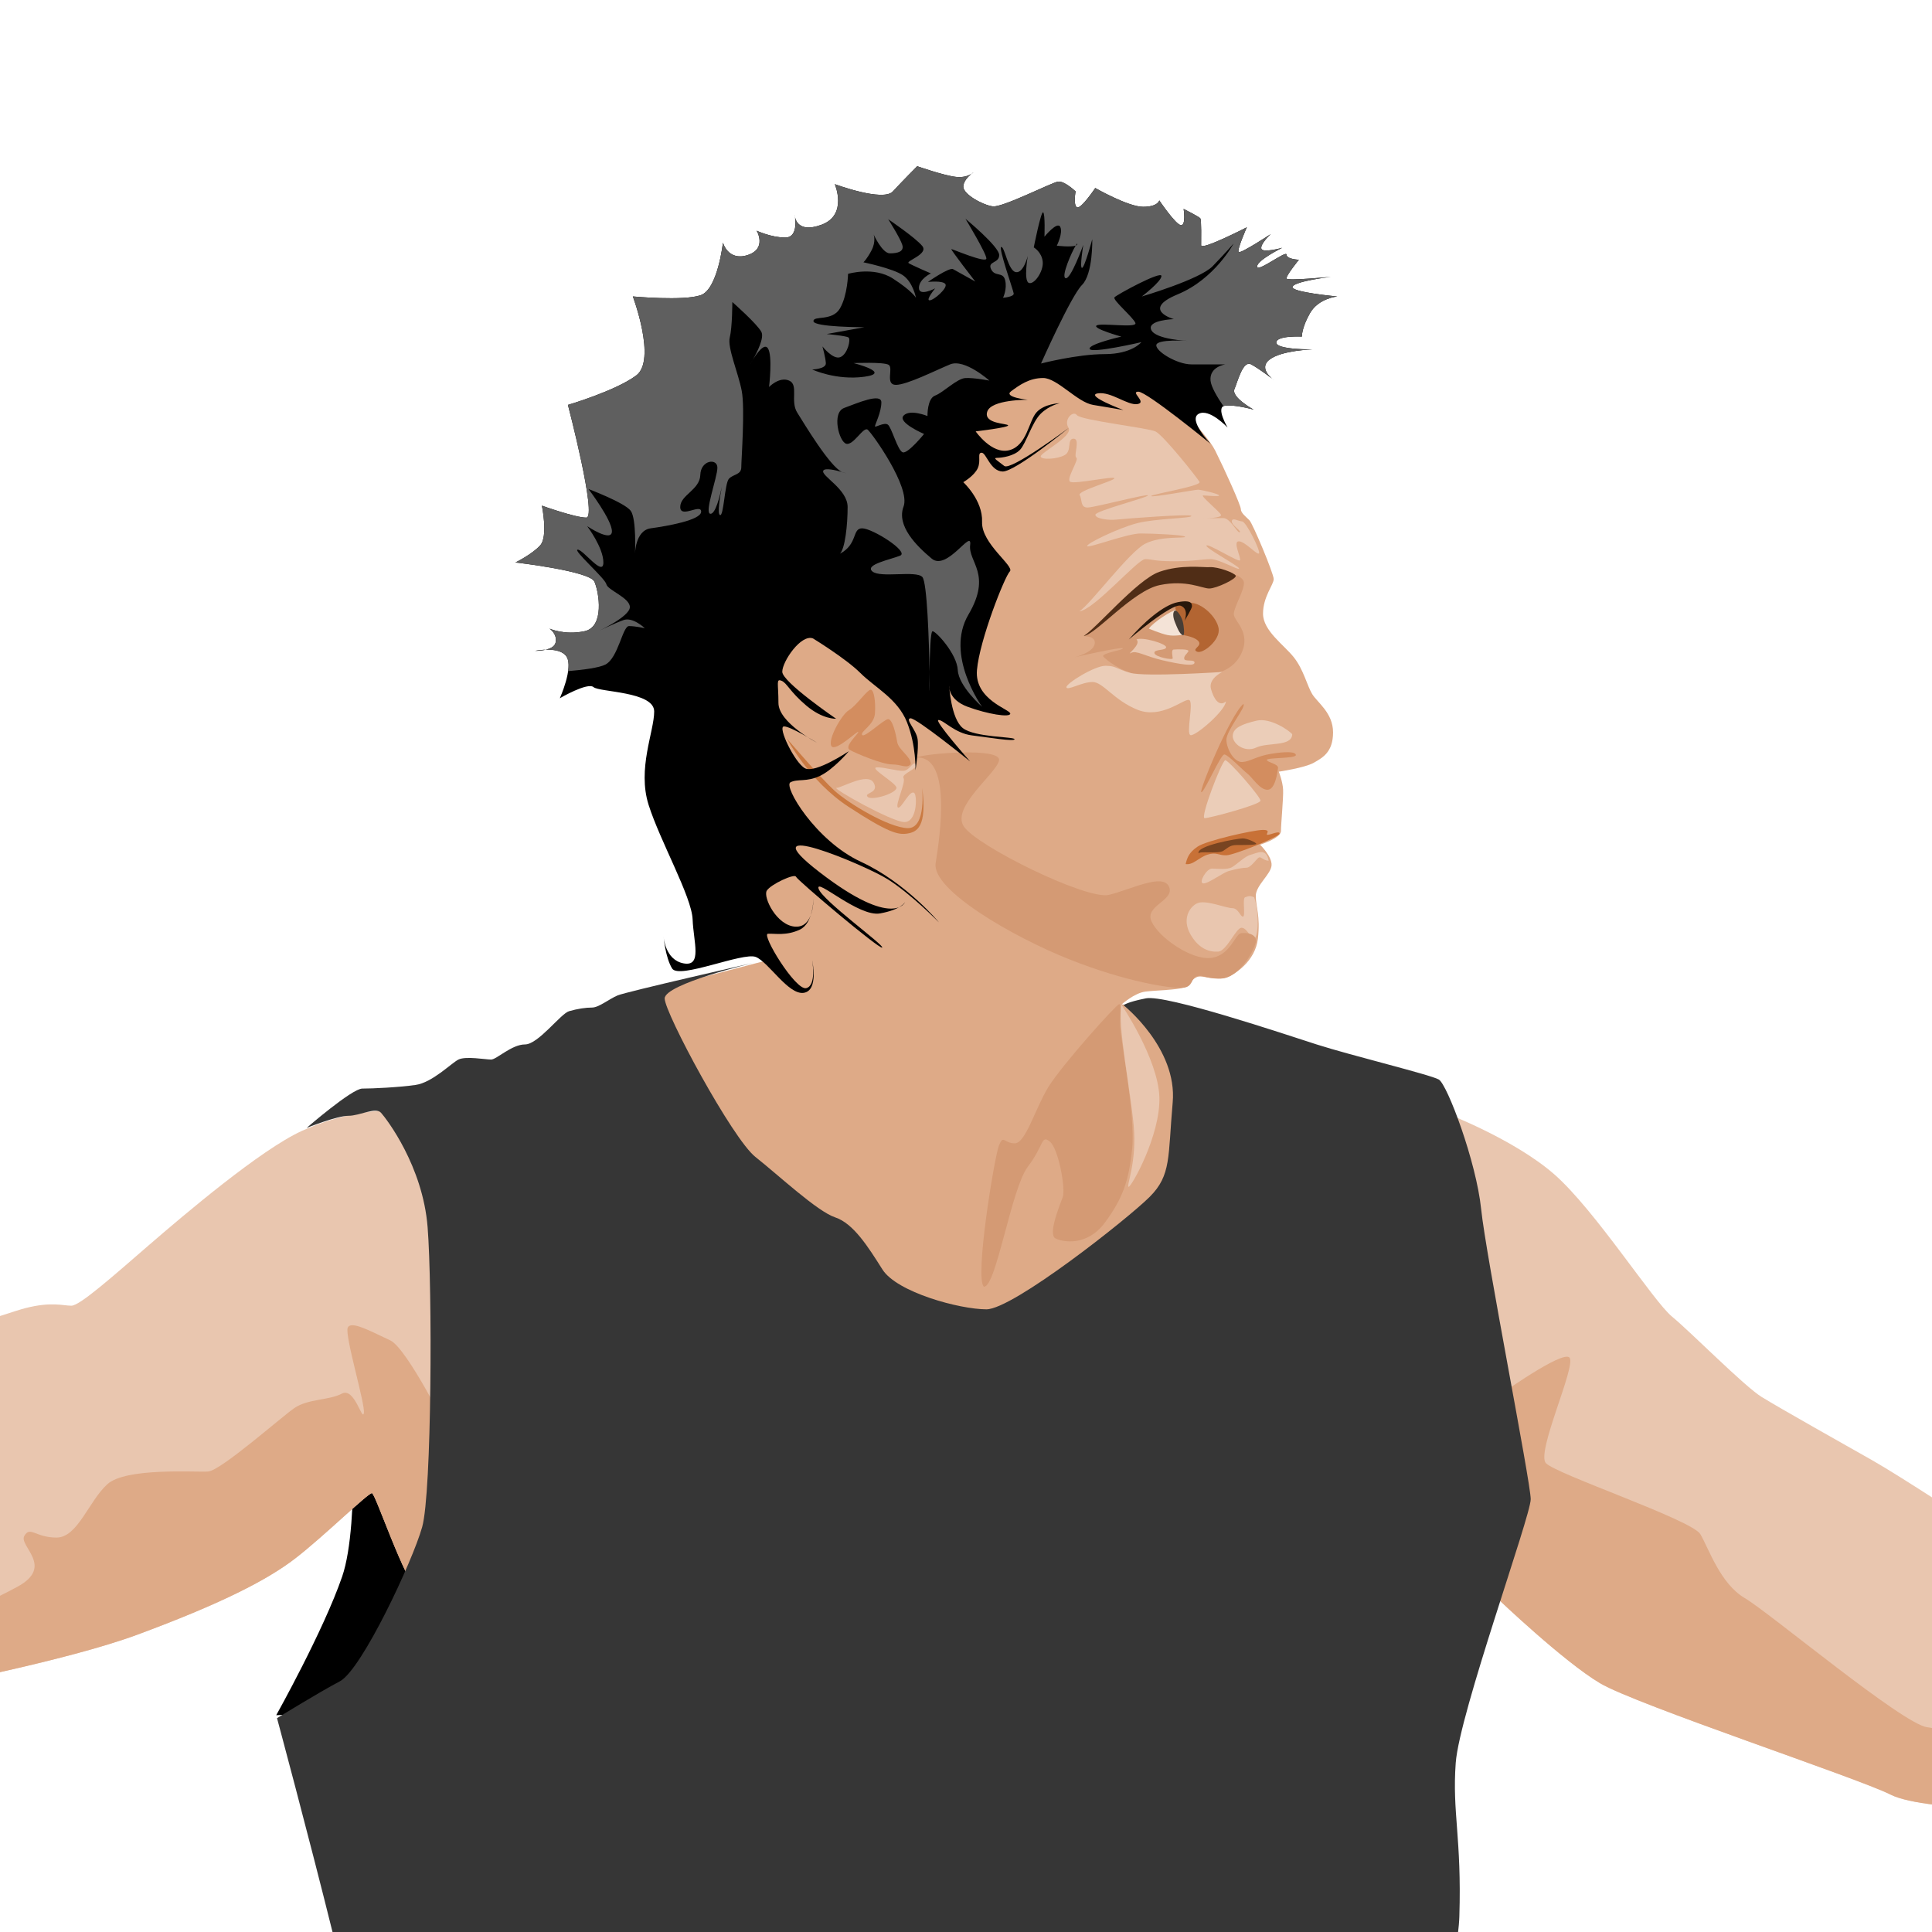 <?xml version="1.0" encoding="UTF-8" standalone="no"?>
<!-- Created with Inkscape (http://www.inkscape.org/) -->

<svg
   xmlns:dc="http://purl.org/dc/elements/1.1/"
   xmlns:cc="http://creativecommons.org/ns#"
   xmlns:rdf="http://www.w3.org/1999/02/22-rdf-syntax-ns#"
   xmlns:svg="http://www.w3.org/2000/svg"
   xmlns="http://www.w3.org/2000/svg"
   xmlns:sodipodi="http://sodipodi.sourceforge.net/DTD/sodipodi-0.dtd"
   xmlns:inkscape="http://www.inkscape.org/namespaces/inkscape"
   width="1000"
   height="1000"
   viewBox="0 0 264.583 264.583"
   id="svg4332"
   version="1.1"
   inkscape:version="0.91+devel r13925"
   sodipodi:docname="terry-bozzio.svg"
   inkscape:export-filename="/Users/agarone/Documents/git/art/terry-bozzio/terry-bozzio.png"
   inkscape:export-xdpi="96"
   inkscape:export-ydpi="96">
  <defs
     id="defs4334" />
  <sodipodi:namedview
     id="base"
     pagecolor="#ffffff"
     bordercolor="#666666"
     borderopacity="1.0"
     inkscape:pageopacity="0.0"
     inkscape:pageshadow="2"
     inkscape:zoom="0.70710678"
     inkscape:cx="220.26533"
     inkscape:cy="662.6657"
     inkscape:document-units="px"
     inkscape:current-layer="layer1"
     showgrid="false"
     units="px"
     showguides="true"
     inkscape:guide-bbox="true"
     inkscape:window-width="1920"
     inkscape:window-height="1151"
     inkscape:window-x="0"
     inkscape:window-y="1"
     inkscape:window-maximized="1">
    <sodipodi:guide
       position="264.583,0"
       orientation="1,0"
       id="guide4340"
       inkscape:label=""
       inkscape:color="rgb(0,0,255)" />
    <sodipodi:guide
       position="0,0"
       orientation="1,0"
       id="guide4342"
       inkscape:label=""
       inkscape:color="rgb(0,0,255)" />
    <sodipodi:guide
       position="0,0"
       orientation="0,1"
       id="guide4344"
       inkscape:label=""
       inkscape:color="rgb(0,0,255)" />
    <sodipodi:guide
       position="0,264.583"
       orientation="0,1"
       id="guide4346"
       inkscape:label=""
       inkscape:color="rgb(0,0,255)" />
    <sodipodi:guide
       position="132.292,132.292"
       orientation="0,1"
       id="guide5453"
       inkscape:label=""
       inkscape:color="rgb(0,0,255)" />
    <sodipodi:guide
       position="132.292,132.292"
       orientation="1,0"
       id="guide5455"
       inkscape:label=""
       inkscape:color="rgb(0,0,255)" />
  </sodipodi:namedview>
  <g
     inkscape:label="BG"
     inkscape:groupmode="layer"
     id="layer1"
     transform="translate(0,-32.417)"
     style="display:none">
    <rect
       style="opacity:1;fill:#ffffff;fill-opacity:1;stroke:none;stroke-width:11.608;stroke-miterlimit:4;stroke-dasharray:none;stroke-opacity:1"
       id="rect5606"
       width="264.583"
       height="264.583"
       x="0"
       y="32.417" />
  </g>
  <g
     inkscape:groupmode="layer"
     id="layer2"
     inkscape:label="Head"
     style="display:inline">
    <path
       style="fill:#deaa87;fill-opacity:1;fill-rule:evenodd;stroke:none;stroke-width:0.463px;stroke-linecap:butt;stroke-linejoin:miter;stroke-opacity:1"
       d="m 133.056,187.958 32.746,-29.769 -8.6,-20.342 -3.585,-0.301 c 0,0 1.754,-1.579 3.274,-1.754 1.52,-0.175 4.327,-0.234 5.087,-0.526 0.76,-0.292 1.403,-1.403 2.163,-1.52 0.76,-0.117 2.222,0.526 3.567,0.175 1.345,-0.351 4.21,-2.28 4.561,-5.379 0.351,-3.099 -0.292,-4.385 -0.292,-5.847 0,-1.462 2.105,-2.982 2.163,-4.21 0.058,-1.228 -1.579,-2.807 -1.579,-2.807 0,0 2.865,-0.877 2.865,-1.871 0,-0.994 0.351,-4.561 0.292,-5.672 -0.058,-1.111 -0.585,-2.456 -0.585,-2.456 0,0 3.567,-0.526 4.795,-1.228 1.228,-0.702 2.631,-1.462 2.631,-4.152 0,-2.69 -2.163,-4.093 -2.865,-5.263 -0.702,-1.169 -1.169,-3.333 -2.514,-5.029 -1.345,-1.696 -4.21,-3.625 -4.21,-5.964 0,-2.339 1.462,-3.976 1.462,-4.736 0,-0.76 -2.865,-7.601 -3.333,-8.069 -0.468,-0.468 -1.169,-0.994 -1.169,-1.52 0,-0.526 -2.222,-5.438 -3.508,-8.011 -1.286,-2.573 -7.367,-8.537 -7.367,-8.537 L 143.852,47.44 119.552,55.131 98.536,89.365 c 0,0 5.964,32.218 6.023,34.908 0.058,2.69 0,7.368 0,7.368 l -16.489,4.327 11.811,27.365 z"
       id="path4795"
       inkscape:connector-curvature="0"
       sodipodi:nodetypes="ccccsccsssccsscsssssssssccccscccc" />
    <path
       style="fill:#d49a74;fill-opacity:1;fill-rule:evenodd;stroke:none;stroke-width:0.463px;stroke-linecap:butt;stroke-linejoin:miter;stroke-opacity:1"
       d="m 148.413,87.143 c 0,0 1.754,-0.117 1.491,1.082 -0.263,1.199 -2.748,1.783 -2.748,1.783 0,0 6.403,-1.462 6.607,-1.228 0.205,0.234 -3.07,0.672 -2.66,1.14 0.409,0.468 2.28,1.959 4.678,2.514 2.397,0.555 5.438,0.351 5.672,0.965 0.234,0.614 -0.585,0.994 -0.117,1.169 0.468,0.175 2.163,-2.134 2.982,-2.134 0.819,0 4.268,0.058 5.672,-2.924 1.403,-2.982 -1.052,-4.444 -1.023,-5.438 0.029,-0.994 1.52,-3.333 1.374,-4.356 -0.146,-1.023 -3.187,-2.134 -7.835,-1.316 -4.649,0.819 -10.32,5.204 -14.092,8.742 z"
       id="path4805"
       inkscape:connector-curvature="0" />
    <path
       style="fill:#502d16;fill-rule:evenodd;stroke:none;stroke-width:0.463px;stroke-linecap:butt;stroke-linejoin:miter;stroke-opacity:1"
       d="m 148.413,87.084 c 1.579,-0.117 6.724,-6.198 10.408,-6.958 3.684,-0.76 5.789,0.468 6.783,0.468 0.994,0 3.801,-1.345 3.625,-1.754 -0.175,-0.409 -2.456,-1.228 -3.508,-1.169 -1.052,0.058 -3.918,-0.409 -6.958,0.643 -3.041,1.053 -8.829,7.952 -10.35,8.771 z"
       id="path4797"
       inkscape:connector-curvature="0" />
    <path
       style="fill:#f4e3d7;fill-rule:evenodd;stroke:none;stroke-width:0.463px;stroke-linecap:butt;stroke-linejoin:miter;stroke-opacity:1"
       d="m 157.33,86.09 c 0,0 1.579,0.672 2.544,0.877 0.965,0.205 2.222,-0.058 2.222,-0.058 0,0 -0.439,-3.362 -1.023,-3.362 -0.585,0 -3.158,1.696 -3.742,2.544 z"
       id="path4801"
       inkscape:connector-curvature="0" />
    <path
       style="fill:#b36532;fill-opacity:1;fill-rule:evenodd;stroke:none;stroke-width:0.463px;stroke-linecap:butt;stroke-linejoin:miter;stroke-opacity:1"
       d="m 162.154,86.996 c 0,0 1.579,0.234 2.017,0.877 0.439,0.643 -1.023,1.023 -0.234,1.374 0.789,0.351 3.216,-1.608 2.953,-3.187 -0.263,-1.579 -2.31,-3.508 -3.888,-3.508 -1.579,0 -2.163,0.322 -2.017,0.848 0.146,0.526 1.169,3.596 1.169,3.596 z"
       id="path4807"
       inkscape:connector-curvature="0" />
    <path
       style="fill:#28170b;fill-rule:evenodd;stroke:none;stroke-width:0.463px;stroke-linecap:butt;stroke-linejoin:miter;stroke-opacity:1"
       d="m 154.582,87.581 c 0,0 5.964,-5.087 7.134,-4.619 1.169,0.468 0.497,2.076 0.497,2.076 0,0 1.023,-1.696 1.023,-1.988 0,-0.292 0.059,-0.965 -1.93,-0.585 -1.988,0.38 -4.736,2.807 -6.724,5.116 z"
       id="path4799"
       inkscape:connector-curvature="0" />
    <path
       style="fill:#483e37;fill-rule:evenodd;stroke:none;stroke-width:0.463px;stroke-linecap:butt;stroke-linejoin:miter;stroke-opacity:1"
       d="m 162.037,87.011 c 0.219,0 0.102,-1.316 -0.073,-1.944 -0.175,-0.629 -0.731,-1.535 -1.038,-1.447 -0.307,0.088 -0.351,0.775 -0.029,1.564 0.322,0.789 0.658,1.696 1.14,1.827 z"
       id="path4803"
       inkscape:connector-curvature="0" />
    <path
       style="fill:#e9c6af;fill-rule:evenodd;stroke:none;stroke-width:0.463px;stroke-linecap:butt;stroke-linejoin:miter;stroke-opacity:1"
       d="m 155.634,87.581 c 0.76,-0.409 4.064,0.555 4.064,1.053 0,0.497 -1.666,0.234 -1.608,0.789 0.059,0.555 2.544,1.023 2.514,0.731 -0.029,-0.292 -0.234,-1.169 0.117,-1.199 0.351,-0.029 2.251,-0.117 2.017,0.263 -0.234,0.38 -0.643,0.614 -0.555,1.023 0.088,0.409 1.462,0 1.403,0.526 -0.058,0.526 -2.017,0.205 -4.415,-0.351 -2.397,-0.555 -3.538,-1.403 -4.298,-0.994 -0.76,0.409 1.52,-1.199 0.76,-1.842 z"
       id="path4809"
       inkscape:connector-curvature="0" />
    <path
       style="fill:#ebcdb8;fill-opacity:1;fill-rule:evenodd;stroke:none;stroke-width:0.463px;stroke-linecap:butt;stroke-linejoin:miter;stroke-opacity:1"
       d="m 167.884,96.06 c -0.088,1.286 -4.122,4.736 -4.824,4.619 -0.702,-0.117 0.497,-4.649 -0.234,-4.824 -0.731,-0.175 -3.771,2.66 -7.046,1.345 -3.274,-1.316 -4.707,-3.801 -6.169,-3.801 -1.462,0 -3.45,1.228 -3.567,0.731 -0.117,-0.497 3.888,-2.982 5.379,-2.953 1.491,0.029 1.286,0.38 3.333,0.965 2.047,0.585 12.63,-0.117 12.63,-0.117 0,0 -1.93,0.906 -1.55,2.31 0.38,1.403 1.14,2.514 2.047,1.725 z"
       id="path4811"
       inkscape:connector-curvature="0" />
    <path
       style="fill:#ebcdb8;fill-opacity:1;fill-rule:evenodd;stroke:none;stroke-width:0.463px;stroke-linecap:butt;stroke-linejoin:miter;stroke-opacity:1"
       d="m 176.966,100.553 c -0.331,-0.455 -2.977,-2.315 -4.879,-1.861 -1.902,0.455 -3.225,0.951 -3.266,2.067 -0.041,1.116 1.654,2.357 3.225,1.613 1.571,-0.744 4.879,-0.083 4.92,-1.819 z"
       id="path4813"
       inkscape:connector-curvature="0" />
    <path
       style="fill:#ebcdb8;fill-opacity:1;fill-rule:evenodd;stroke:none;stroke-width:0.463px;stroke-linecap:butt;stroke-linejoin:miter;stroke-opacity:1"
       d="m 167.787,104.108 c 0.496,0 4.838,5.003 4.838,5.54 0,0.537 -6.988,2.398 -7.649,2.398 -0.662,0 2.274,-7.69 2.812,-7.938 z"
       id="path4815"
       inkscape:connector-curvature="0" />
    <path
       style="fill:#d38d5f;fill-rule:evenodd;stroke:none;stroke-width:0.463px;stroke-linecap:butt;stroke-linejoin:miter;stroke-opacity:1"
       d="m 170.268,96.418 c 0.496,0.289 -2.357,3.638 -2.315,4.92 0.041,1.282 1.075,3.101 2.191,3.018 1.116,-0.083 1.902,-0.786 3.887,-1.116 1.985,-0.331 3.432,-0.331 3.432,0.165 0,0.496 -3.969,0.331 -3.969,0.662 0,0.331 1.613,0.537 1.53,1.116 -0.083,0.579 -0.372,2.977 -1.447,2.977 -1.075,0 -2.109,-1.737 -2.77,-2.233 -0.662,-0.496 -2.646,-2.605 -3.142,-2.605 -0.496,0 -2.729,5.168 -3.142,5.168 -0.413,0 3.928,-10.543 5.747,-12.073 z"
       id="path4817"
       inkscape:connector-curvature="0" />
    <path
       style="fill:#c87137;fill-rule:evenodd;stroke:none;stroke-width:0.463px;stroke-linecap:butt;stroke-linejoin:miter;stroke-opacity:1"
       d="m 162.371,118.331 c 1.034,0.165 1.737,-0.868 2.977,-1.282 1.24,-0.413 1.53,0.124 2.605,0.083 1.075,-0.041 7.277,-2.522 7.277,-2.977 0,-0.455 -1.282,0.207 -1.654,0.165 -0.372,-0.041 0.662,-0.703 -0.703,-0.662 -1.364,0.041 -7.608,1.447 -8.848,2.274 -1.24,0.827 -1.447,1.571 -1.654,2.398 z"
       id="path4819"
       inkscape:connector-curvature="0" />
    <path
       style="fill:#784421;fill-rule:evenodd;stroke:none;stroke-width:0.463px;stroke-linecap:butt;stroke-linejoin:miter;stroke-opacity:1"
       d="m 164.148,116.884 c 0,-0.372 2.687,0.083 3.39,-0.372 0.703,-0.455 0.91,-0.786 1.861,-0.786 0.951,0 2.646,0 2.646,-0.165 0,-0.165 -1.199,-0.744 -1.861,-0.744 -0.662,0 -6.45,0.992 -6.037,2.067 z"
       id="path4821"
       inkscape:connector-curvature="0" />
    <path
       style="fill:#e9c6af;fill-rule:evenodd;stroke:none;stroke-width:0.463px;stroke-linecap:butt;stroke-linejoin:miter;stroke-opacity:1"
       d="m 173.741,117.877 c -0.662,0 -1.034,-0.579 -1.323,-0.455 -0.289,0.124 -1.116,1.406 -1.695,1.406 -0.579,0 -1.571,0.207 -2.439,0.455 -0.868,0.248 -2.853,1.778 -3.514,1.695 -0.662,-0.083 0.455,-2.026 1.199,-2.026 0.744,0 2.067,0.207 2.77,-0.207 0.703,-0.413 1.737,-1.488 2.563,-1.695 0.827,-0.207 2.109,-1.034 2.439,0.827 z"
       id="path4823"
       inkscape:connector-curvature="0" />
    <path
       style="fill:#e9c6af;fill-rule:evenodd;stroke:none;stroke-width:0.463px;stroke-linecap:butt;stroke-linejoin:miter;stroke-opacity:1"
       d="m 171.756,122.879 c -0.662,-0.289 -0.827,-0.124 -1.24,0 -0.413,0.124 0.083,2.605 -0.289,2.646 -0.372,0.041 -0.62,-1.158 -1.488,-1.158 -0.868,0 -3.68,-1.199 -4.796,-0.662 -1.116,0.537 -2.067,2.233 -0.91,4.259 1.158,2.026 2.646,2.439 3.804,2.357 1.158,-0.083 2.439,-3.266 3.184,-3.266 0.744,0 1.24,1.447 1.737,1.447 0.496,0 0.786,-3.266 0,-5.623 z"
       id="path4825"
       inkscape:connector-curvature="0" />
    <path
       style="fill:#e9c6af;fill-opacity:1;fill-rule:evenodd;stroke:none;stroke-width:0.463px;stroke-linecap:butt;stroke-linejoin:miter;stroke-opacity:1"
       d="m 147.817,83.725 c 2.067,-0.248 7.98,-7.153 9.013,-7.153 1.034,0 1.116,0.289 3.928,0.289 2.812,0 3.845,-0.289 5.044,-0.289 1.199,0 3.887,1.612 3.887,1.282 0,-0.331 -4.672,-2.812 -4.465,-3.142 0.207,-0.331 4.383,2.315 4.589,2.026 0.207,-0.289 -1.034,-2.605 -0.165,-2.605 0.868,0 2.522,1.943 2.77,1.654 0.248,-0.289 -1.737,-4.341 -2.315,-4.383 -0.579,-0.041 -1.323,-0.579 -1.406,-0.041 -0.083,0.538 1.406,1.406 1.075,1.53 -0.331,0.124 -1.282,-1.943 -2.233,-1.943 -0.951,0 -2.894,0.041 -2.729,0.041 0.165,0 2.605,-0.041 2.398,-0.496 -0.207,-0.455 -2.894,-2.646 -2.439,-2.646 0.455,0 2.191,0.207 2.191,0 0,-0.207 -2.439,-0.786 -2.894,-0.786 -0.455,0 -6.409,1.116 -6.409,0.868 0,-0.248 6.946,-1.364 6.615,-1.943 -0.331,-0.579 -4.962,-6.409 -6.037,-6.905 -1.075,-0.496 -10.213,-1.53 -10.75,-2.233 -0.537,-0.703 -1.861,0.62 -1.158,1.737 0.703,1.116 -3.887,3.432 -3.804,3.928 0.083,0.496 2.315,0.372 3.308,-0.207 0.992,-0.579 0.248,-2.233 1.199,-2.233 0.951,0 -0.041,2.357 0.372,2.605 0.413,0.248 -1.488,2.977 -0.827,3.308 0.662,0.331 5.954,-0.827 6.037,-0.496 0.083,0.331 -5.127,1.737 -4.755,2.315 0.372,0.579 0.041,1.737 1.116,1.695 1.075,-0.041 8.228,-1.943 8.228,-1.654 0,0.289 -7.194,2.109 -7.194,2.646 0,0.538 1.778,0.786 2.894,0.662 1.116,-0.124 10.213,-0.827 10.254,-0.496 0.041,0.331 -4.879,0.331 -7.442,0.992 -2.563,0.662 -7.07,2.853 -6.822,3.142 0.248,0.289 5.458,-1.737 7.318,-1.737 1.861,0 6.078,0.207 6.078,0.455 0,0.248 -3.266,-0.165 -5.458,0.951 -2.191,1.116 -7.484,8.269 -9.013,9.262 z"
       id="path4827"
       inkscape:connector-curvature="0" />
    <path
       style="fill:#d49a74;fill-opacity:1;fill-rule:evenodd;stroke:none;stroke-width:0.463px;stroke-linecap:butt;stroke-linejoin:miter;stroke-opacity:1"
       d="m 125.242,103.778 c 1.778,-0.662 11.825,-1.406 11.577,0.331 -0.248,1.737 -6.574,6.367 -4.838,9.055 1.737,2.688 16.869,10.13 19.887,9.386 3.018,-0.744 7.401,-3.018 8.228,-1.116 0.827,1.902 -3.39,2.563 -2.398,4.755 0.992,2.191 5.375,5.251 8.062,5.003 2.688,-0.248 3.39,-3.266 4.176,-3.39 0.786,-0.124 2.067,0.083 2.067,1.034 0,0.951 -2.274,5.21 -4.837,5.168 -2.563,-0.041 -2.233,-0.537 -3.184,-0.331 -0.951,0.207 -0.496,1.53 -2.067,1.613 -1.571,0.083 -7.608,-0.786 -15.422,-3.887 -7.814,-3.101 -18.937,-9.551 -18.358,-13.189 0.579,-3.638 2.315,-15.133 -2.894,-14.43 z"
       id="path4829"
       inkscape:connector-curvature="0" />
    <path
       style="fill:#d49a74;fill-opacity:1;fill-rule:evenodd;stroke:none;stroke-width:0.463px;stroke-linecap:butt;stroke-linejoin:miter;stroke-opacity:1"
       d="m 134.751,176.216 c 1.695,0 3.721,-13.396 5.995,-16.414 2.274,-3.018 1.819,-4.424 3.018,-3.473 1.199,0.951 2.191,6.491 1.778,7.608 -0.413,1.116 -2.067,5.127 -0.992,5.664 1.075,0.537 4.383,1.075 6.781,-2.191 2.398,-3.266 3.266,-5.623 3.721,-10.171 0.455,-4.548 -1.612,-15.009 -1.654,-16.662 -0.041,-1.654 0.248,-3.06 -0.124,-3.06 -0.372,0 -7.897,8.393 -9.716,11.37 -1.819,2.977 -3.101,7.69 -4.589,7.69 -1.488,0 -1.53,-1.24 -2.15,0.248 -0.62,1.488 -3.39,18.358 -2.067,19.391 z"
       id="path4833"
       inkscape:connector-curvature="0" />
    <path
       style="fill:#e9c6af;fill-rule:evenodd;stroke:none;stroke-width:0.463px;stroke-linecap:butt;stroke-linejoin:miter;stroke-opacity:1"
       d="m 153.564,137.557 c 0,0 5.044,7.442 5.21,12.693 0.165,5.251 -3.887,12.404 -4.217,12.28 -0.331,-0.124 1.158,-3.39 0.703,-8.352 -0.455,-4.962 -2.233,-13.768 -1.695,-16.621 z"
       id="path4835"
       inkscape:connector-curvature="0" />
    <path
       style="fill:#d38d5f;fill-rule:evenodd;stroke:none;stroke-width:0.463px;stroke-linecap:butt;stroke-linejoin:miter;stroke-opacity:1"
       d="m 124.732,104.626 c 0,-1.052 -1.696,-1.93 -1.871,-3.041 -0.175,-1.111 -0.643,-3.099 -1.228,-3.099 -0.585,0 -3.274,2.631 -3.567,2.163 -0.292,-0.468 1.637,-1.345 1.754,-2.924 0.117,-1.579 -0.117,-3.274 -0.585,-3.274 -0.468,0 -1.988,2.222 -2.982,2.807 -0.994,0.585 -2.924,4.035 -2.397,4.912 0.526,0.877 3.684,-2.222 3.684,-1.93 0,0.292 -1.988,1.988 -1.169,2.456 0.819,0.468 4.444,1.988 5.789,1.988 1.345,0 2.047,0.643 2.573,-0.059 z"
       id="path4837"
       inkscape:connector-curvature="0" />
    <path
       style="fill:#e9c6af;fill-rule:evenodd;stroke:none;stroke-width:0.463px;stroke-linecap:butt;stroke-linejoin:miter;stroke-opacity:1"
       d="m 125.258,108.66 c 0.351,0.585 0.292,3.918 -1.403,3.918 -1.696,0 -9.999,-4.678 -9.297,-4.678 0.702,0 4.268,-2.163 5.087,-0.702 0.819,1.462 -1.403,1.345 -0.819,1.93 0.585,0.585 4.268,-0.585 3.918,-1.345 -0.351,-0.76 -3.684,-2.631 -2.69,-2.69 0.994,-0.059 2.807,0.526 3.684,0.468 0.877,-0.059 1.345,-1.462 1.696,-0.877 0.351,0.585 -2.047,1.286 -1.696,1.871 0.351,0.585 -1.228,3.801 -0.76,4.035 0.468,0.234 1.696,-2.69 2.28,-1.93 z"
       id="path4839"
       inkscape:connector-curvature="0" />
    <path
       style="fill:#ca7a42;fill-opacity:1;fill-rule:evenodd;stroke:none;stroke-width:0.463px;stroke-linecap:butt;stroke-linejoin:miter;stroke-opacity:1"
       d="m 126.275,107.747 c 0,0 0.662,5.747 -1.985,5.664 -2.646,-0.083 -8.145,-3.432 -10.006,-5.127 -1.861,-1.695 -6.533,-7.153 -6.533,-7.153 0,0 3.06,5.83 8.435,9.344 5.375,3.514 6.781,3.887 8.063,3.68 1.282,-0.207 2.77,-0.827 2.026,-6.409 z"
       id="path4867"
       inkscape:connector-curvature="0" />
  </g>
  <g
     inkscape:groupmode="layer"
     id="layer3"
     inkscape:label="Hair">
    <path
       style="fill:#000000;fill-opacity:1;fill-rule:evenodd;stroke:none;stroke-width:0.463px;stroke-linecap:butt;stroke-linejoin:miter;stroke-opacity:1"
       d="m 111.341,87.435 c 0,0 4.502,2.748 6.49,4.736 1.988,1.988 5.087,3.508 6.373,6.724 1.286,3.216 1.169,6.607 1.169,6.607 0,0 0.468,-2.982 0.292,-4.268 -0.175,-1.286 -1.754,-2.748 -0.994,-2.865 0.76,-0.117 8.186,5.906 8.186,5.906 0,0 -5.029,-5.672 -4.327,-5.672 0.702,0 2.222,1.813 4.561,2.105 2.339,0.292 5.847,0.877 5.847,0.526 0,-0.351 -5.438,-0.234 -7.075,-1.52 -1.637,-1.286 -1.871,-5.789 -1.871,-5.789 0,0 -0.175,1.871 2.514,2.865 2.69,0.994 5.847,1.52 5.847,0.936 0,-0.585 -4.912,-1.871 -4.561,-5.964 0.351,-4.093 3.801,-12.805 4.502,-13.507 0.702,-0.702 -3.918,-3.801 -3.801,-6.783 0.117,-2.982 -2.573,-5.438 -2.573,-5.438 0,0 1.52,-0.877 1.988,-1.93 0.468,-1.052 -0.117,-2.105 0.526,-2.105 0.643,0 1.169,2.514 2.865,2.573 1.696,0.058 9.063,-5.964 9.063,-5.964 0,0 -7.952,5.906 -8.829,5.204 -0.877,-0.702 -1.637,-1.111 -0.994,-1.111 0.643,0 2.339,-0.234 3.158,-1.111 0.819,-0.877 1.637,-3.742 2.807,-4.912 1.169,-1.169 2.631,-1.462 2.631,-1.462 0,0 -2.163,0.058 -3.216,1.286 -1.053,1.228 -1.286,4.502 -3.684,5.146 -2.397,0.643 -4.619,-2.573 -4.619,-2.573 0,0 4.502,-0.526 4.444,-0.819 -0.058,-0.292 -3.391,-0.175 -2.865,-1.871 0.526,-1.696 5.555,-1.637 5.555,-1.637 0,0 -3.391,-0.351 -2.28,-1.169 1.111,-0.819 2.456,-1.813 4.385,-1.813 1.93,0 4.678,3.333 6.841,3.684 2.163,0.351 4.152,0.702 4.152,0.702 0,0 -5.321,-1.988 -3.508,-2.28 1.813,-0.292 4.093,1.696 5.438,1.462 1.345,-0.234 -1.053,-1.696 0.117,-1.696 1.169,0 9.882,7.134 9.882,7.134 0,0 -3.099,-3.274 -1.637,-4.093 1.462,-0.819 3.976,1.871 3.976,1.871 0,0 -1.637,-2.748 -0.409,-2.982 1.228,-0.234 3.976,0.526 3.976,0.526 0,0 -3.099,-1.696 -2.631,-2.807 0.468,-1.111 1.169,-3.976 2.28,-3.391 1.111,0.585 3.158,2.163 3.158,2.163 0,0 -2.28,-1.52 -0.643,-2.807 1.637,-1.286 5.906,-1.403 5.906,-1.403 0,0 -4.97,0.058 -4.97,-0.936 0,-0.994 3.508,-0.819 3.508,-0.819 0,0 -0.058,-1.169 1.111,-3.216 1.169,-2.047 3.742,-2.28 3.742,-2.28 0,0 -6.49,-0.585 -6.14,-1.345 0.351,-0.76 5.262,-1.345 5.262,-1.345 0,0 -5.964,0.585 -6.081,0.234 -0.117,-0.351 1.696,-2.573 1.696,-2.573 0,0 -1.696,-0.058 -1.696,-0.702 0,-0.643 -4.035,2.514 -4.035,1.637 0,-0.877 3.45,-2.573 3.45,-2.573 0,0 -2.69,0.76 -2.865,0.117 -0.175,-0.643 1.286,-1.988 1.286,-1.988 0,0 -4.093,2.69 -4.385,2.456 -0.292,-0.234 1.111,-3.391 1.111,-3.391 0,0 -6.257,3.216 -6.257,2.456 0,-0.76 0.059,-3.45 -0.117,-3.684 -0.175,-0.234 -2.28,-1.286 -2.28,-1.286 0,0 0.351,2.222 -0.351,2.222 -0.702,0 -2.982,-3.391 -2.982,-3.391 0,0 -0.175,0.877 -2.222,0.877 -2.047,0 -6.549,-2.573 -6.549,-2.573 0,0 -1.988,2.982 -2.514,2.631 -0.526,-0.351 -0.175,-2.163 -0.175,-2.163 0,0 -1.52,-1.462 -2.397,-1.345 -0.877,0.117 -7.601,3.567 -8.946,3.391 -1.345,-0.175 -4.035,-1.637 -4.035,-2.69 0,-1.053 1.403,-1.988 1.403,-1.988 0,0 -0.76,0.819 -2.397,0.643 -1.637,-0.175 -5.321,-1.462 -5.321,-1.462 0,0 -1.988,1.988 -3.333,3.45 -1.345,1.462 -7.952,-0.994 -7.952,-0.994 0,0 1.813,4.21 -1.813,5.555 -3.625,1.345 -3.684,-1.345 -3.684,-1.345 0,0 0.643,3.099 -1.286,3.099 -1.93,0 -3.918,-0.936 -3.918,-0.936 0,0 1.462,2.456 -1.228,3.333 -2.69,0.877 -3.391,-1.696 -3.391,-1.696 0,0 -0.702,6.373 -3.041,7.192 -2.339,0.819 -9.297,0.175 -9.297,0.175 0,0 3.274,8.712 0.468,10.817 -2.807,2.105 -9.356,4.035 -9.356,4.035 0,0 4.035,15.437 2.514,15.437 -1.52,0 -6.081,-1.637 -6.081,-1.637 0,0 0.877,4.21 -0.234,5.438 -1.111,1.228 -3.391,2.339 -3.391,2.339 0,0 10.174,1.169 10.817,2.631 0.643,1.462 1.403,6.198 -1.345,6.783 -2.748,0.585 -4.795,-0.351 -4.795,-0.351 0,0 1.111,0.76 0.819,1.93 -0.292,1.169 -2.807,1.111 -2.807,1.111 0,0 3.391,-0.702 4.327,0.819 0.936,1.52 -0.936,5.672 -0.936,5.672 0,0 3.801,-2.222 4.619,-1.52 0.819,0.702 8.303,0.585 8.303,3.333 0,2.748 -2.339,7.835 -0.76,12.805 1.579,4.97 5.906,12.572 6.023,15.671 0.117,3.099 1.345,6.49 -1.228,6.023 -2.573,-0.468 -2.748,-3.684 -2.748,-3.684 0,0 0.234,2.865 1.169,4.385 0.936,1.52 9.706,-2.28 11.461,-1.579 1.754,0.702 4.444,5.204 6.549,4.912 2.105,-0.292 1.169,-4.444 1.169,-4.444 0,0 0.643,3.45 -0.819,3.801 -1.462,0.351 -6.177,-7.389 -5.242,-7.448 0.936,-0.058 2.494,0.314 4.365,-0.563 1.871,-0.877 1.871,-4.268 1.871,-4.268 0,0 0.117,3.976 -2.456,3.859 -2.573,-0.117 -4.466,-4.045 -3.939,-4.922 0.526,-0.877 3.822,-2.387 3.998,-1.92 0.175,0.468 11.461,9.999 11.811,9.706 0.351,-0.292 -8.245,-6.49 -8.712,-8.069 -0.468,-1.579 5.496,3.918 8.42,3.391 2.924,-0.526 3.45,-1.579 3.45,-1.579 0,0 -1.52,3.801 -11.694,-4.035 -10.174,-7.835 6.14,-1.052 9.297,0.936 3.158,1.988 7.017,5.906 7.017,5.906 0,0 -4.502,-5.438 -10.7,-8.303 -6.198,-2.865 -10.642,-10.35 -9.648,-10.876 0.994,-0.526 2.163,0 4.035,-0.877 1.871,-0.877 3.976,-3.391 3.976,-3.391 0,0 -4.619,3.099 -6.023,2.339 -1.403,-0.76 -3.801,-5.73 -2.865,-5.73 0.936,0 4.502,2.222 4.502,2.222 0,0 -5.263,-2.748 -5.263,-5.438 0,-2.69 -0.351,-3.333 0.409,-3.041 0.76,0.292 1.111,1.462 3.391,3.391 2.28,1.93 4.093,1.813 4.093,1.813 0,0 -7.368,-5.029 -7.368,-6.432 0,-1.403 2.573,-5.204 4.21,-4.561 z"
       id="path4842"
       inkscape:connector-curvature="0"
       sodipodi:nodetypes="cssccccsssscssssccssscsssscssccscssscssscscsccscscscccccccsscccscsccscscscssscscscscscscscscscscsscccscssscscssscscscccsssscsscssscsscssscsc" />
    <path
       style="fill:#5f5f5f;fill-opacity:1;fill-rule:evenodd;stroke:none;stroke-width:0.463px;stroke-linecap:butt;stroke-linejoin:miter;stroke-opacity:1"
       d="m 125.609,22.765 c 0,0 -1.988,1.988 -3.333,3.45 -1.345,1.462 -7.952,-0.994 -7.952,-0.994 0,0 1.812,4.21 -1.813,5.555 -2.966,1.1 -3.536,-0.483 -3.649,-1.102 0.097,0.595 0.366,2.856 -1.321,2.856 -1.93,0 -3.917,-0.936 -3.917,-0.936 0,0 1.462,2.456 -1.228,3.333 -2.69,0.877 -3.392,-1.696 -3.392,-1.696 0,0 -0.702,6.374 -3.041,7.192 -2.339,0.819 -9.297,0.175 -9.297,0.175 0,0 3.274,8.712 0.468,10.817 -2.807,2.105 -9.356,4.035 -9.356,4.035 0,0 4.035,15.437 2.514,15.437 -1.52,0 -6.081,-1.637 -6.081,-1.637 0,0 0.877,4.21 -0.234,5.438 -1.111,1.228 -3.392,2.339 -3.392,2.339 0,0 10.175,1.169 10.818,2.631 0.643,1.462 1.403,6.199 -1.345,6.783 -2.748,0.585 -4.795,-0.351 -4.795,-0.351 0,0 1.112,0.76 0.819,1.929 -0.137,0.548 -0.762,0.82 -1.387,0.961 1.047,-0.037 2.373,0.1 2.907,0.969 0.289,0.47 0.309,1.19 0.201,1.962 2.073,-0.178 4.281,-0.462 5.121,-0.91 1.754,-0.936 2.338,-5.262 3.215,-5.262 0.877,0 2.163,0.292 2.163,0.292 0,0 -1.637,-1.578 -2.923,-1.111 -1.286,0.468 -3.333,1.462 -3.333,1.462 0,0 4.152,-1.93 4.21,-3.216 0.058,-1.286 -3.041,-2.339 -3.216,-3.157 -0.175,-0.819 -4.678,-4.736 -3.918,-4.736 0.76,0 3.508,3.8 3.508,1.754 0,-2.047 -2.221,-4.97 -2.221,-4.97 0,0 3.391,2.281 3.391,0.702 0,-1.579 -3.215,-5.789 -3.215,-5.789 0,0 4.97,1.871 5.788,2.982 0.819,1.111 0.584,5.965 0.584,5.965 0,0 -5e-5,-3.275 2.163,-3.567 2.163,-0.292 6.9,-1.111 6.9,-2.28 0,-1.169 -2.865,0.994 -2.865,-0.643 0,-1.637 2.69,-2.339 2.749,-4.386 0.058,-2.047 2.339,-2.339 2.339,-0.994 0,1.345 -1.872,6.315 -0.936,6.315 0.683,0 1.269,-2.387 1.538,-3.683 0.089,-0.476 0.158,-0.819 0.158,-0.819 0,0 -0.059,0.34 -0.158,0.819 -0.241,1.291 -0.635,3.688 -0.251,3.858 0.526,0.234 0.643,-4.327 1.227,-4.97 0.585,-0.643 1.696,-0.527 1.696,-1.579 0,-1.053 0.527,-8.01 0.059,-10.466 -0.468,-2.456 -1.988,-5.906 -1.637,-7.309 0.351,-1.403 0.351,-4.853 0.351,-4.853 0,0 3.391,2.982 3.976,4.093 0.419,0.796 -0.566,2.746 -1.162,3.798 0.562,-0.9 1.55,-2.268 2.039,-1.576 0.702,0.994 0.175,5.321 0.175,5.321 0,0 1.404,-1.462 2.749,-0.877 1.345,0.585 0.117,2.807 1.111,4.386 0.969,1.538 4.435,7.35 6.127,8.133 0.537,0.157 0.778,0.261 0.13,0.053 -0.042,-0.013 -0.086,-0.033 -0.13,-0.053 -0.821,-0.24 -2.347,-0.605 -2.56,-0.181 -0.351,0.702 3.333,2.515 3.333,4.971 0,2.456 -0.343,5.67 -1.048,6.402 2.481,-1.323 1.633,-3.479 3.036,-3.479 1.403,0 6.491,3.216 5.204,3.743 -1.286,0.526 -4.911,1.228 -3.8,2.163 1.111,0.936 5.964,-0.176 6.841,0.76 0.654,0.697 0.917,8.754 0.985,12.99 0.028,-2.396 0.128,-5.563 0.418,-5.563 0.468,0 3.334,3.099 3.45,5.321 0.117,2.222 3.333,5.029 3.333,5.029 0,0 -5.146,-7.076 -1.871,-12.631 3.274,-5.555 -0.059,-7.192 0.233,-9.531 0.292,-2.339 -3.157,3.625 -5.262,1.871 -2.105,-1.754 -4.853,-4.502 -3.859,-7.133 0.994,-2.631 -4.326,-10.057 -4.911,-10.525 -0.585,-0.468 -1.93,2.163 -2.924,1.929 -0.994,-0.234 -2.046,-4.268 -0.292,-4.911 1.754,-0.643 5.087,-2.106 5.087,-0.761 0,1.345 -0.876,3.041 -0.876,3.275 0,0.234 1.227,-0.585 1.754,-0.234 0.526,0.351 1.345,3.567 2.047,3.8 0.702,0.234 2.923,-2.514 2.923,-2.514 0,0 -3.684,-1.578 -2.807,-2.513 0.877,-0.936 3.275,0.058 3.275,0.058 0,0 -0.059,-2.397 1.052,-2.806 1.111,-0.409 2.982,-2.339 4.151,-2.398 1.169,-0.058 3.275,0.351 3.275,0.351 0,0 -3.392,-3.04 -5.38,-2.221 -1.988,0.819 -5.906,2.806 -7.426,2.806 -1.52,0 -0.292,-2.339 -0.994,-2.749 -0.702,-0.409 -4.794,-0.233 -4.794,-0.233 0,0 5.321,1.344 1.462,1.87 -3.859,0.526 -7.133,-0.994 -7.133,-0.994 0,0 1.93,-0.058 1.871,-0.876 -0.058,-0.819 -0.468,-2.281 -0.468,-2.281 0,0 1.462,1.871 2.456,1.462 0.994,-0.409 1.462,-2.455 1.111,-2.689 -0.351,-0.234 -2.982,-0.469 -2.982,-0.469 l 5.145,-0.935 c 0,0 -6.899,9.3e-5 -6.958,-0.819 -0.058,-0.819 2.573,0.058 3.625,-1.755 1.052,-1.813 1.112,-4.736 1.112,-4.736 0,0 3.508,-1.053 6.139,0.643 2.631,1.696 3.157,2.631 3.157,2.631 0,0 -0.409,-2.163 -1.813,-3.099 -1.403,-0.936 -5.38,-1.755 -5.38,-1.755 0,0 0.467,-0.409 1.111,-1.637 0.643,-1.228 0.293,-2.163 0.293,-2.163 0,0 1.169,2.573 2.221,2.573 1.052,0 1.988,-0.234 1.696,-1.169 -0.292,-0.936 -1.929,-3.508 -1.929,-3.508 0,0 3.801,2.573 4.678,3.684 0.877,1.111 -2.339,2.047 -1.871,2.339 0.468,0.292 3.041,1.403 3.041,1.403 0,0 -1.637,0.76 -1.637,1.988 0,1.228 2.221,0.059 2.221,0.059 0,0 -1.344,1.637 -0.76,1.637 0.585,0 2.514,-1.696 2.163,-2.222 -0.351,-0.526 -2.398,-0.292 -2.398,-0.292 0,0 2.924,-2.046 3.45,-1.754 0.526,0.292 3.04,1.696 3.04,1.696 0,0 -3.45,-4.444 -3.274,-4.444 0.175,0 4.794,1.988 4.794,1.286 0,-0.702 -2.865,-5.438 -2.865,-5.438 0,0 4.62,3.8 4.62,4.97 0,1.169 -1.638,0.819 -1.112,1.93 0.526,1.111 1.638,0.292 1.93,1.52 0.292,1.228 -0.292,2.397 -0.292,2.397 0,0 1.52,-0.116 1.462,-0.584 -0.058,-0.468 -2.164,-6.374 -1.696,-6.374 0.468,0 0.935,3.274 1.988,3.45 1.053,0.175 1.637,-2.221 1.637,-2.221 0,0 -0.585,3.332 0.117,3.683 0.702,0.351 2.047,-1.52 1.93,-2.864 -0.117,-1.345 -1.228,-1.988 -1.228,-1.988 0,0 0.995,-5.029 1.287,-4.795 0.292,0.234 0.175,3.333 0.175,3.333 0,0 1.754,-2.164 2.163,-1.345 0.409,0.819 -0.469,2.573 -0.469,2.573 0,0 1.92,0.238 2.582,-0.011 0.128,-0.208 0.225,-0.332 0.225,-0.223 0,0.101 -0.088,0.172 -0.225,0.223 -0.557,0.907 -1.984,4.169 -1.413,4.454 0.702,0.351 2.456,-4.56 2.456,-4.56 0,0 -0.526,3.157 -0.175,3.157 0.351,0 1.403,-3.918 1.403,-3.918 0,0 0.117,4.737 -1.403,6.257 -1.52,1.52 -5.614,10.758 -5.614,10.758 0,0 4.97,-1.286 8.713,-1.286 3.742,0 5.029,-1.637 5.029,-1.637 0,0 -6.783,1.578 -7.075,0.935 -0.292,-0.643 4.327,-1.696 4.327,-1.696 0,0 -3.976,-1.111 -3.391,-1.52 0.585,-0.409 5.613,0.41 5.321,-0.35 -0.292,-0.76 -3.158,-3.158 -2.865,-3.508 0.292,-0.351 6.432,-3.684 6.432,-2.924 0,0.76 -2.69,2.807 -2.69,2.807 0,0 7.952,-2.339 9.707,-4.151 1.754,-1.813 2.864,-3.099 2.864,-3.099 0,0 -2.573,4.853 -7.66,6.958 -5.087,2.105 -0.526,3.392 -0.526,3.392 0,0 -3.683,0.117 -3.099,1.462 0.585,1.345 5.029,1.52 5.029,1.52 0,0 -4.268,-0.293 -4.327,0.584 -0.059,0.877 2.865,2.632 4.794,2.632 l 4.678,0 c 0,0 -2.222,0.292 -2.047,2.221 0.075,0.829 0.88,2.205 1.767,3.509 0.049,-0.025 0.1,-0.047 0.163,-0.059 1.228,-0.234 3.976,0.525 3.976,0.525 0,0 -3.099,-1.696 -2.631,-2.807 0.468,-1.111 1.169,-3.975 2.28,-3.391 1.111,0.585 3.157,2.163 3.157,2.163 0,0 -2.28,-1.521 -0.643,-2.807 1.637,-1.286 5.906,-1.403 5.906,-1.403 0,0 -4.971,0.058 -4.971,-0.936 0,-0.994 3.508,-0.819 3.508,-0.819 0,0 -0.058,-1.169 1.112,-3.215 1.169,-2.047 3.742,-2.281 3.742,-2.281 0,0 -6.49,-0.585 -6.139,-1.345 0.351,-0.76 5.263,-1.345 5.263,-1.345 0,0 -5.965,0.585 -6.082,0.234 -0.117,-0.351 1.696,-2.573 1.696,-2.573 0,0 -1.696,-0.058 -1.696,-0.701 0,-0.643 -4.035,2.514 -4.035,1.637 0,-0.877 3.45,-2.573 3.45,-2.573 0,0 -2.689,0.76 -2.864,0.117 -0.175,-0.643 1.286,-1.988 1.286,-1.988 0,0 -4.093,2.69 -4.386,2.456 -0.292,-0.234 1.112,-3.392 1.112,-3.392 0,0 -6.257,3.216 -6.257,2.456 0,-0.76 0.059,-3.45 -0.117,-3.684 -0.175,-0.234 -2.281,-1.286 -2.281,-1.286 0,0 0.351,2.222 -0.351,2.222 -0.702,0 -2.982,-3.392 -2.982,-3.392 0,0 -0.175,0.877 -2.221,0.877 -2.047,0 -6.549,-2.573 -6.549,-2.573 0,0 -1.988,2.982 -2.514,2.631 -0.526,-0.351 -0.175,-2.163 -0.175,-2.163 0,0 -1.521,-1.462 -2.398,-1.345 -0.877,0.117 -7.601,3.567 -8.946,3.392 -1.345,-0.175 -4.035,-1.637 -4.035,-2.69 0,-0.74 0.688,-1.415 1.1,-1.755 -0.359,0.227 -1.044,0.522 -2.094,0.41 -1.637,-0.175 -5.321,-1.462 -5.321,-1.462 z m 7.415,1.052 c 0.201,-0.127 0.304,-0.233 0.304,-0.233 0,0 -0.13,0.09 -0.304,0.233 z m -5.728,68.188 c -0.017,1.471 -0.013,2.72 0.009,2.564 0.015,-0.104 0.014,-1.115 -0.009,-2.564 z M 103.104,49.249 c -0.245,0.393 -0.417,0.705 -0.417,0.705 0,0 0.181,-0.288 0.417,-0.705 z M 74.696,88.981 c -0.786,0.028 -1.42,0.15 -1.42,0.15 0,0 0.71,0.01 1.42,-0.15 z M 108.862,29.674 c -0.014,-0.085 -0.035,-0.243 -0.035,-0.243 0,0 0.01,0.106 0.035,0.243 z"
       id="path4844"
       inkscape:connector-curvature="0" />
  </g>
  <g
     inkscape:groupmode="layer"
     id="layer5"
     inkscape:label="Arms">
    <path
       style="fill:#000000;fill-opacity:1;fill-rule:evenodd;stroke:none;stroke-width:0.463px;stroke-linecap:butt;stroke-linejoin:miter;stroke-opacity:1"
       d="m 37.828,234.894 c 0,0 6.483,-11.577 9.03,-18.986 2.547,-7.409 1.158,-26.627 1.158,-26.627 l 20.375,4.862 -9.493,39.825 z"
       id="path4914"
       inkscape:connector-curvature="0" />
    <path
       style="fill:#e9c6af;fill-rule:evenodd;stroke:none;stroke-width:1.75px;stroke-linecap:butt;stroke-linejoin:miter;stroke-opacity:1"
       d="M 196.305 574.098 C 195.953 574.079 195.635 574.088 195.352 574.127 C 195.352 574.127 177.225 574.753 155.973 584.441 C 134.72 594.13 95.34 627.57 76.9 643.51 C 58.461 659.449 41.272 674.764 36.896 674.764 C 32.521 674.764 26.582 672.576 13.143 676.014 C 10.859 676.598 5.874 678.182 0 680.098 L 0 864.146 C 26.128 858.291 53.232 851.352 70.963 844.785 C 113.156 829.158 137.533 816.968 152.535 805.404 C 167.537 793.84 190.351 771.338 192.227 771.65 C 194.102 771.963 208.479 815.718 216.918 824.156 L 225.668 832.908 L 249.734 601.943 C 249.734 601.943 207.203 574.666 196.305 574.098 z "
       transform="scale(0.265)"
       id="path4890" />
    <path
       style="fill:#e9c6af;fill-opacity:1;fill-rule:evenodd;stroke:none;stroke-width:1.75px;stroke-linecap:butt;stroke-linejoin:miter;stroke-opacity:1"
       d="M 746.355 574.939 L 774.141 826.314 C 774.141 826.314 808.05 858.692 826.865 869.85 C 845.68 881.007 960.102 918.856 976.947 927.389 C 981.779 929.836 990.251 931.543 1000 932.689 L 1000 774.834 C 988.835 767.655 975.052 758.907 967.758 754.773 C 954.631 747.335 919.628 727.645 910.439 721.957 C 901.251 716.269 873.685 688.267 864.059 680.391 C 854.432 672.515 824.241 625.258 803.238 606.881 C 782.236 588.504 746.355 574.939 746.355 574.939 z "
       transform="scale(0.265)"
       id="path4892" />
    <path
       style="fill:#deaa87;fill-rule:evenodd;stroke:none;stroke-width:1.75px;stroke-linecap:butt;stroke-linejoin:miter;stroke-opacity:1"
       d="M 181.645 684.885 C 180.72 684.971 180.053 685.34 179.725 686.078 C 177.974 690.016 188.914 725.896 188.039 730.271 C 187.164 734.647 183.225 716.707 176.662 720.207 C 170.099 723.707 159.161 722.831 152.16 727.645 C 145.159 732.458 114.093 760.025 107.529 760.463 C 100.966 760.9 65.087 758.274 55.461 767.025 C 45.835 775.776 40.146 794.592 29.207 794.592 C 18.268 794.592 15.643 788.466 12.58 793.717 C 9.517 798.968 28.332 809.467 9.08 819.969 C 6.533 821.358 3.439 822.963 0 824.676 L 0 864.145 C 26.128 858.289 53.232 851.35 70.963 844.783 C 113.156 829.156 137.533 816.968 152.535 805.404 C 167.537 793.84 190.351 771.338 192.227 771.65 C 194.102 771.963 208.479 815.718 216.918 824.156 C 224.542 831.781 224.704 831.942 224.824 832.062 L 225.785 831.779 L 230.428 787.234 L 232.232 740.771 C 232.232 740.771 210.355 696.579 201.604 692.641 C 194.493 689.441 185.65 684.51 181.645 684.885 z "
       transform="scale(0.265)"
       id="path4894" />
    <path
       style="fill:#deaa87;fill-rule:evenodd;stroke:none;stroke-width:1.75px;stroke-linecap:butt;stroke-linejoin:miter;stroke-opacity:1"
       d="M 810.09 701.137 C 803.216 700.416 771.297 723.488 771.297 723.488 L 766.463 756.838 L 774.141 826.314 C 774.141 826.314 808.05 858.692 826.865 869.85 C 845.68 881.007 960.102 918.856 976.947 927.389 C 981.779 929.836 990.251 931.543 1000 932.689 L 1000 893.334 C 998.565 893.017 997.195 892.75 995.98 892.604 C 983.291 891.072 914.376 833.315 901.688 825.877 C 888.998 818.439 883.092 800.28 878.717 792.842 C 874.341 785.403 803.895 761.774 798.863 756.086 C 793.831 750.398 814.614 705.987 811.113 701.611 C 810.894 701.338 810.548 701.185 810.09 701.137 z "
       transform="scale(0.265)"
       id="path4906" />
    <path
       style="fill:#363636;fill-rule:evenodd;stroke:none;stroke-width:1px;stroke-linecap:butt;stroke-linejoin:miter;stroke-opacity:1;fill-opacity:1"
       d="M 389.438 497.555 C 389.438 497.555 323.493 512.556 319.117 514.432 C 314.742 516.307 309.428 520.684 305.99 520.684 C 302.552 520.684 298.489 521.308 294.113 522.559 C 289.738 523.809 278.175 539.748 271.299 539.748 C 264.423 539.748 256.61 547.561 253.797 547.561 C 250.984 547.561 240.67 545.685 236.92 547.561 C 233.169 549.436 223.482 559.437 214.73 560.688 C 205.979 561.938 192.54 562.562 187.227 562.562 C 181.913 562.562 158.473 582.879 158.473 582.879 C 158.473 582.879 174.099 576.627 180.037 576.627 C 185.975 576.627 194.101 571.939 196.914 575.064 C 199.727 578.19 218.48 602.568 220.98 634.135 C 223.481 665.701 223.169 771.338 218.168 789.152 C 213.167 806.967 186.913 862.911 175.662 868.85 C 164.411 874.788 143.158 887.914 143.158 887.914 C 143.158 887.914 159.068 946.968 172.234 1000 L 753.35 1000 C 753.804 996.255 754.09 993.024 754.17 990.428 C 755.42 949.798 750.42 936.671 752.295 911.043 C 754.17 885.415 791.049 783.526 791.049 774.775 C 791.049 766.024 767.922 649.136 765.422 624.758 C 762.922 600.38 747.919 560.375 743.543 557.875 C 739.168 555.375 697.912 545.374 680.41 539.748 C 662.908 534.122 602.597 513.873 592.172 515.932 C 582.098 517.921 580.658 519.49 580.658 519.49 C 580.658 519.49 608.528 541.624 606.027 569.752 C 603.527 597.88 605.402 607.256 594.15 618.508 C 582.899 629.759 523.517 676.639 509.766 676.639 C 496.014 676.639 463.509 667.888 456.008 656.012 C 448.507 644.135 441.007 632.258 431.631 629.133 C 422.255 626.007 402.251 607.255 390.375 597.879 C 378.498 588.503 343.494 523.495 343.494 515.994 C 343.494 508.493 389.438 497.555 389.438 497.555 z "
       transform="scale(0.265)"
       id="rect4940" />
  </g>
  <g
     inkscape:groupmode="layer"
     id="layer4"
     inkscape:label="Shirt"
     style="display:inline" />
</svg>
